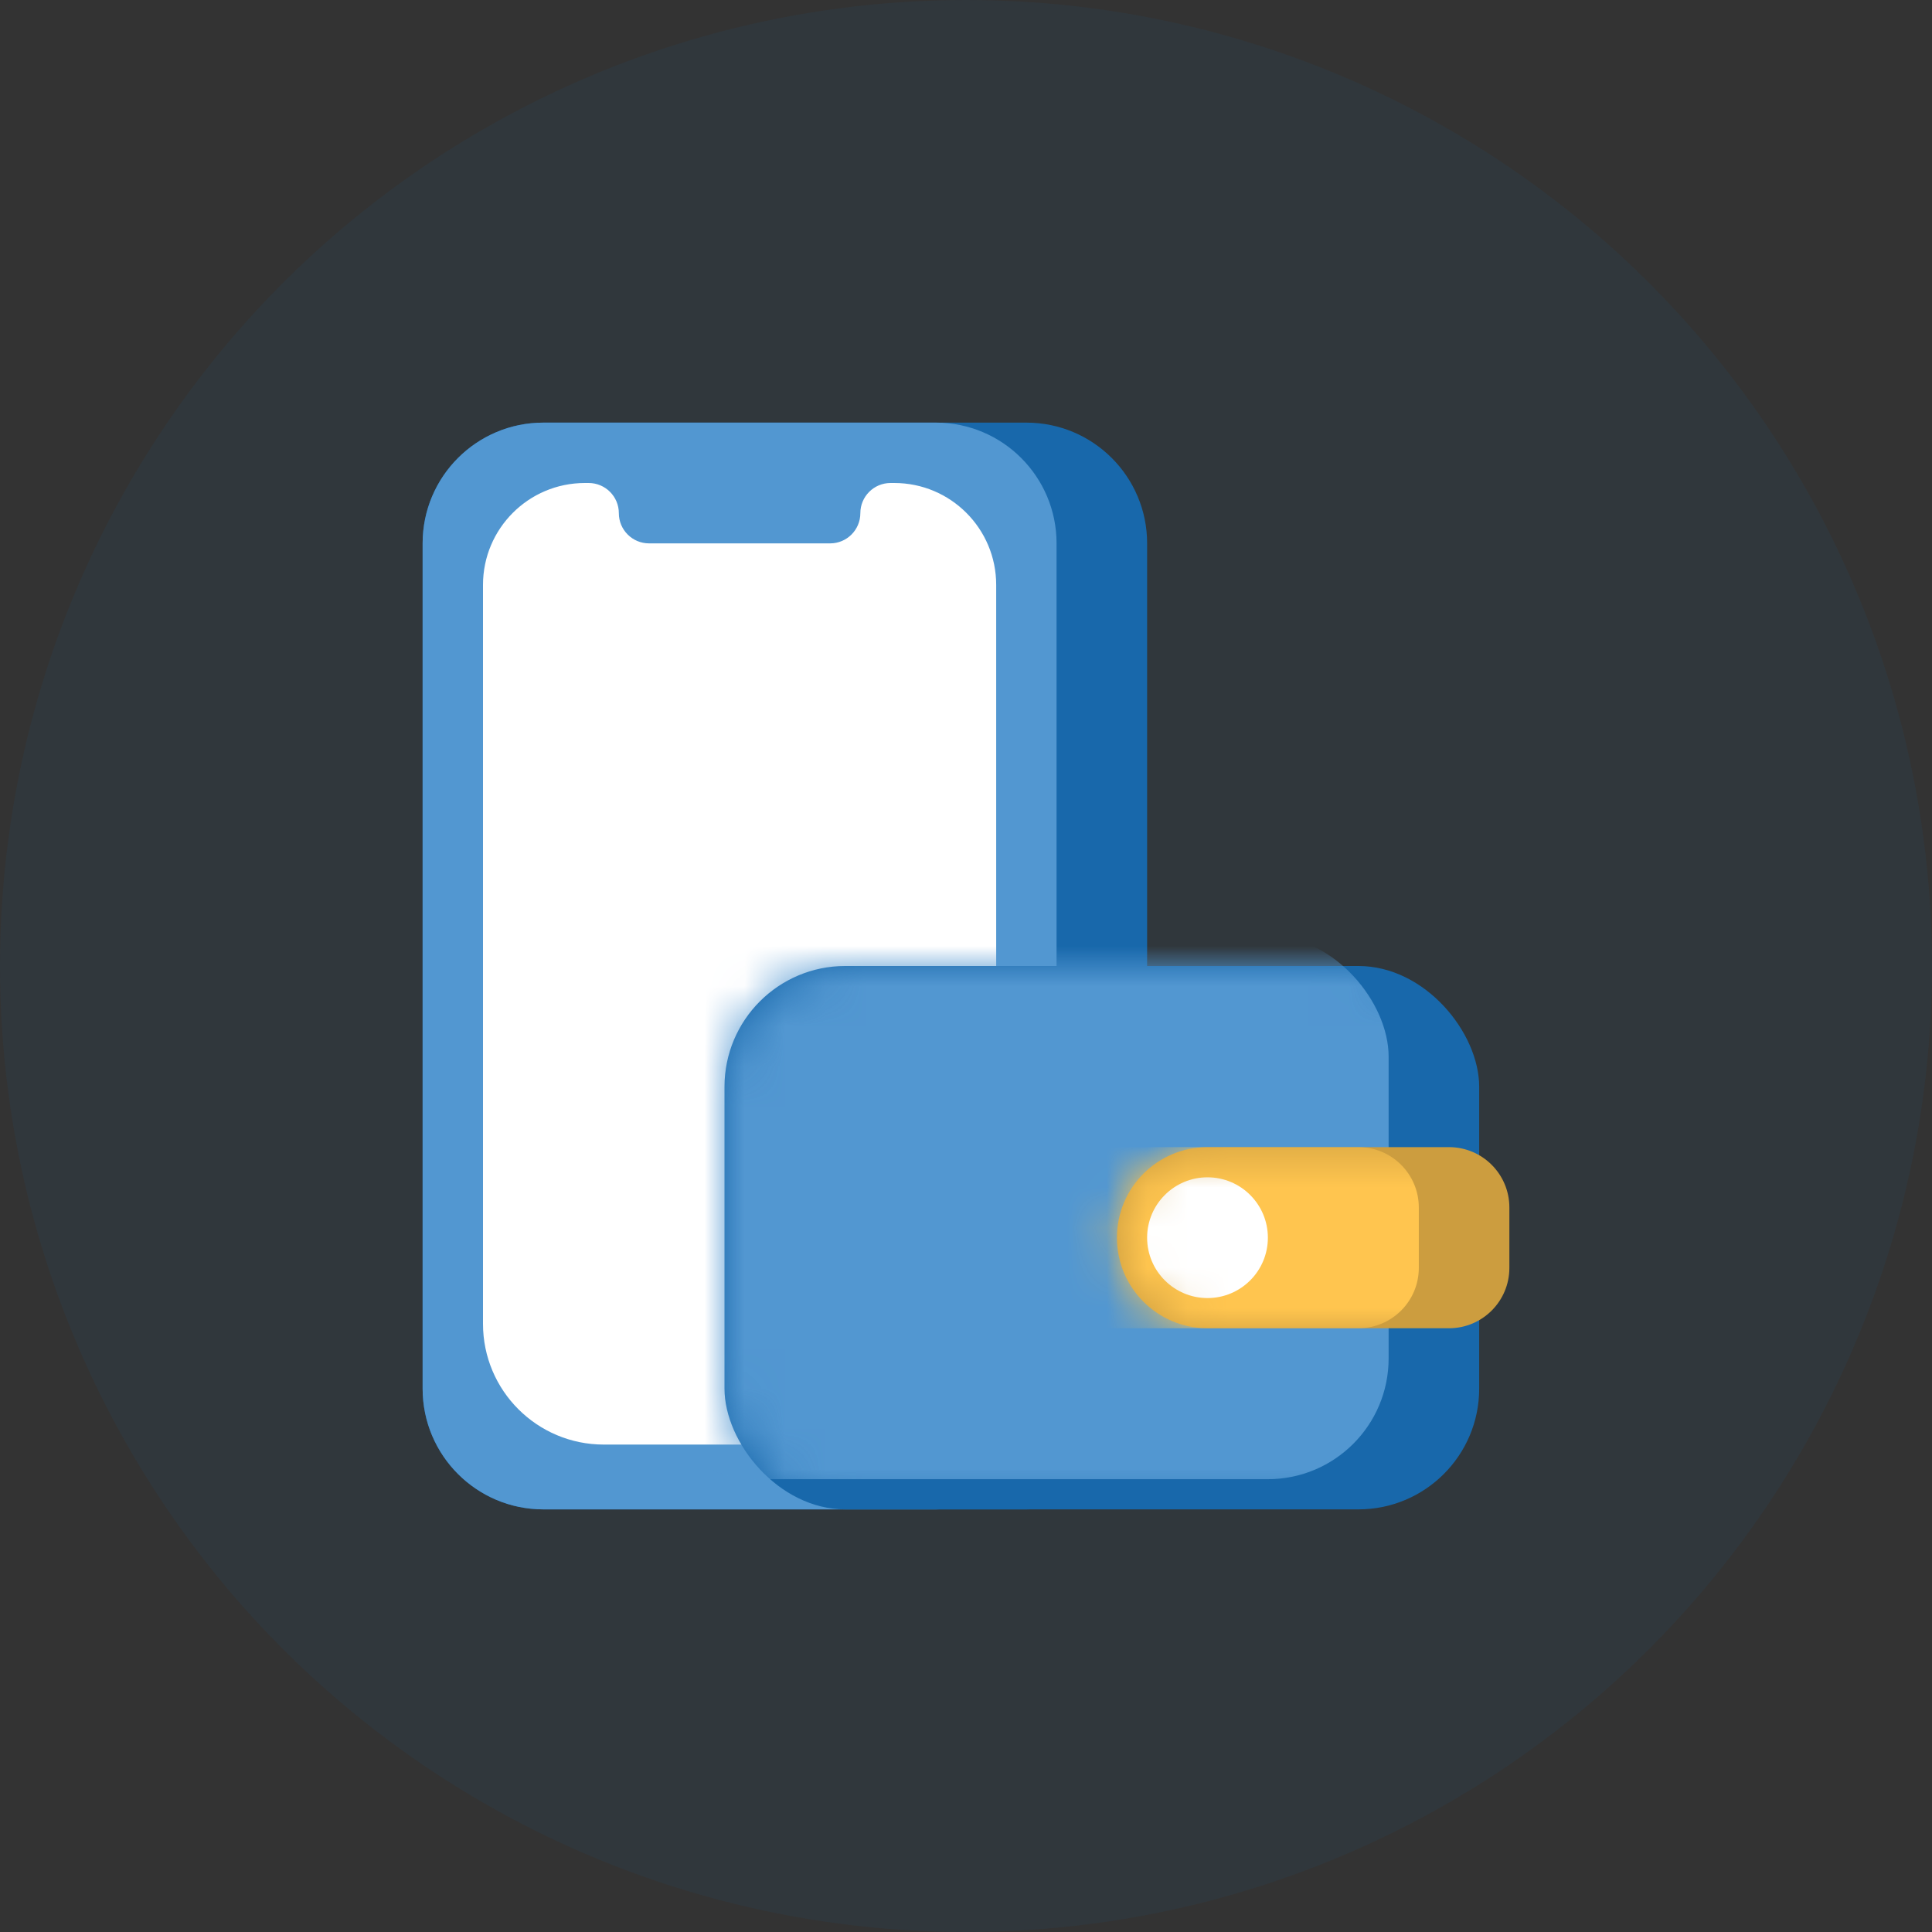 <svg width="48" height="48" viewBox="0 0 48 48" fill="none" xmlns="http://www.w3.org/2000/svg">
<rect x="0" y="0" width="48" height="48" fill="#333333" stroke="none"/>
<circle opacity="0.08" cx="24" cy="24" r="24" fill="#1868AB"/>
<path fill-rule="evenodd" clip-rule="evenodd" d="M10.5 13.5C10.5 11.843 11.843 10.5 13.5 10.5H25.5C27.157 10.5 28.5 11.843 28.5 13.5V34.5C28.5 36.157 27.157 37.5 25.5 37.5H13.5C11.843 37.5 10.5 36.157 10.5 34.5V13.5Z" fill="#1868AB"/>
<path fill-rule="evenodd" clip-rule="evenodd" d="M10.5 13.5C10.5 11.843 11.843 10.5 13.5 10.5H23.25C24.907 10.5 26.25 11.843 26.25 13.5V34.5C26.25 36.157 24.907 37.5 23.25 37.5H13.5C11.843 37.5 10.5 36.157 10.5 34.5V13.5Z" fill="#5297D1"/>
<path fill-rule="evenodd" clip-rule="evenodd" d="M12 14.531C12 13.133 13.133 12 14.531 12L14.625 12C15.039 12 15.375 12.336 15.375 12.75C15.375 13.164 15.711 13.5 16.125 13.5H20.625C21.039 13.5 21.375 13.164 21.375 12.75C21.375 12.336 21.711 12 22.125 12H22.219C23.617 12 24.75 13.133 24.75 14.531V32.89C24.75 34.547 23.407 35.89 21.75 35.89H15C13.343 35.89 12 34.547 12 32.89V14.531Z" fill="white"/>
<rect x="18" y="24" width="18.75" height="13.5" rx="3" fill="#1868AB"/>
<mask id="mask0" mask-type="alpha" maskUnits="userSpaceOnUse" x="18" y="24" width="19" height="14">
<rect x="18" y="24" width="18.75" height="13.5" rx="3" fill="white"/>
</mask>
<g mask="url(#mask0)">
<rect x="15.75" y="23.25" width="18.75" height="13.5" rx="3" fill="#5297D1"/>
</g>
<path fill-rule="evenodd" clip-rule="evenodd" d="M27.75 30.75C27.75 29.507 28.757 28.5 30 28.5H36C36.828 28.5 37.5 29.172 37.5 30V31.5C37.5 32.328 36.828 33 36 33H30C28.757 33 27.75 31.993 27.75 30.75Z" fill="#CC9D3F"/>
<mask id="mask1" mask-type="alpha" maskUnits="userSpaceOnUse" x="27" y="28" width="11" height="5">
<path fill-rule="evenodd" clip-rule="evenodd" d="M27.75 30.75C27.75 29.507 28.757 28.5 30 28.5H36C36.828 28.5 37.5 29.172 37.5 30V31.5C37.5 32.328 36.828 33 36 33H30C28.757 33 27.75 31.993 27.75 30.75Z" fill="white"/>
</mask>
<g mask="url(#mask1)">
<path fill-rule="evenodd" clip-rule="evenodd" d="M25.5 30.75C25.5 29.507 26.507 28.5 27.75 28.5H33.75C34.578 28.5 35.25 29.172 35.25 30V31.5C35.25 32.328 34.578 33 33.75 33H27.75C26.507 33 25.5 31.993 25.5 30.75Z" fill="#FFC54F"/>
<circle cx="30" cy="30.75" r="1.5" fill="white"/>
</g>
</svg>
